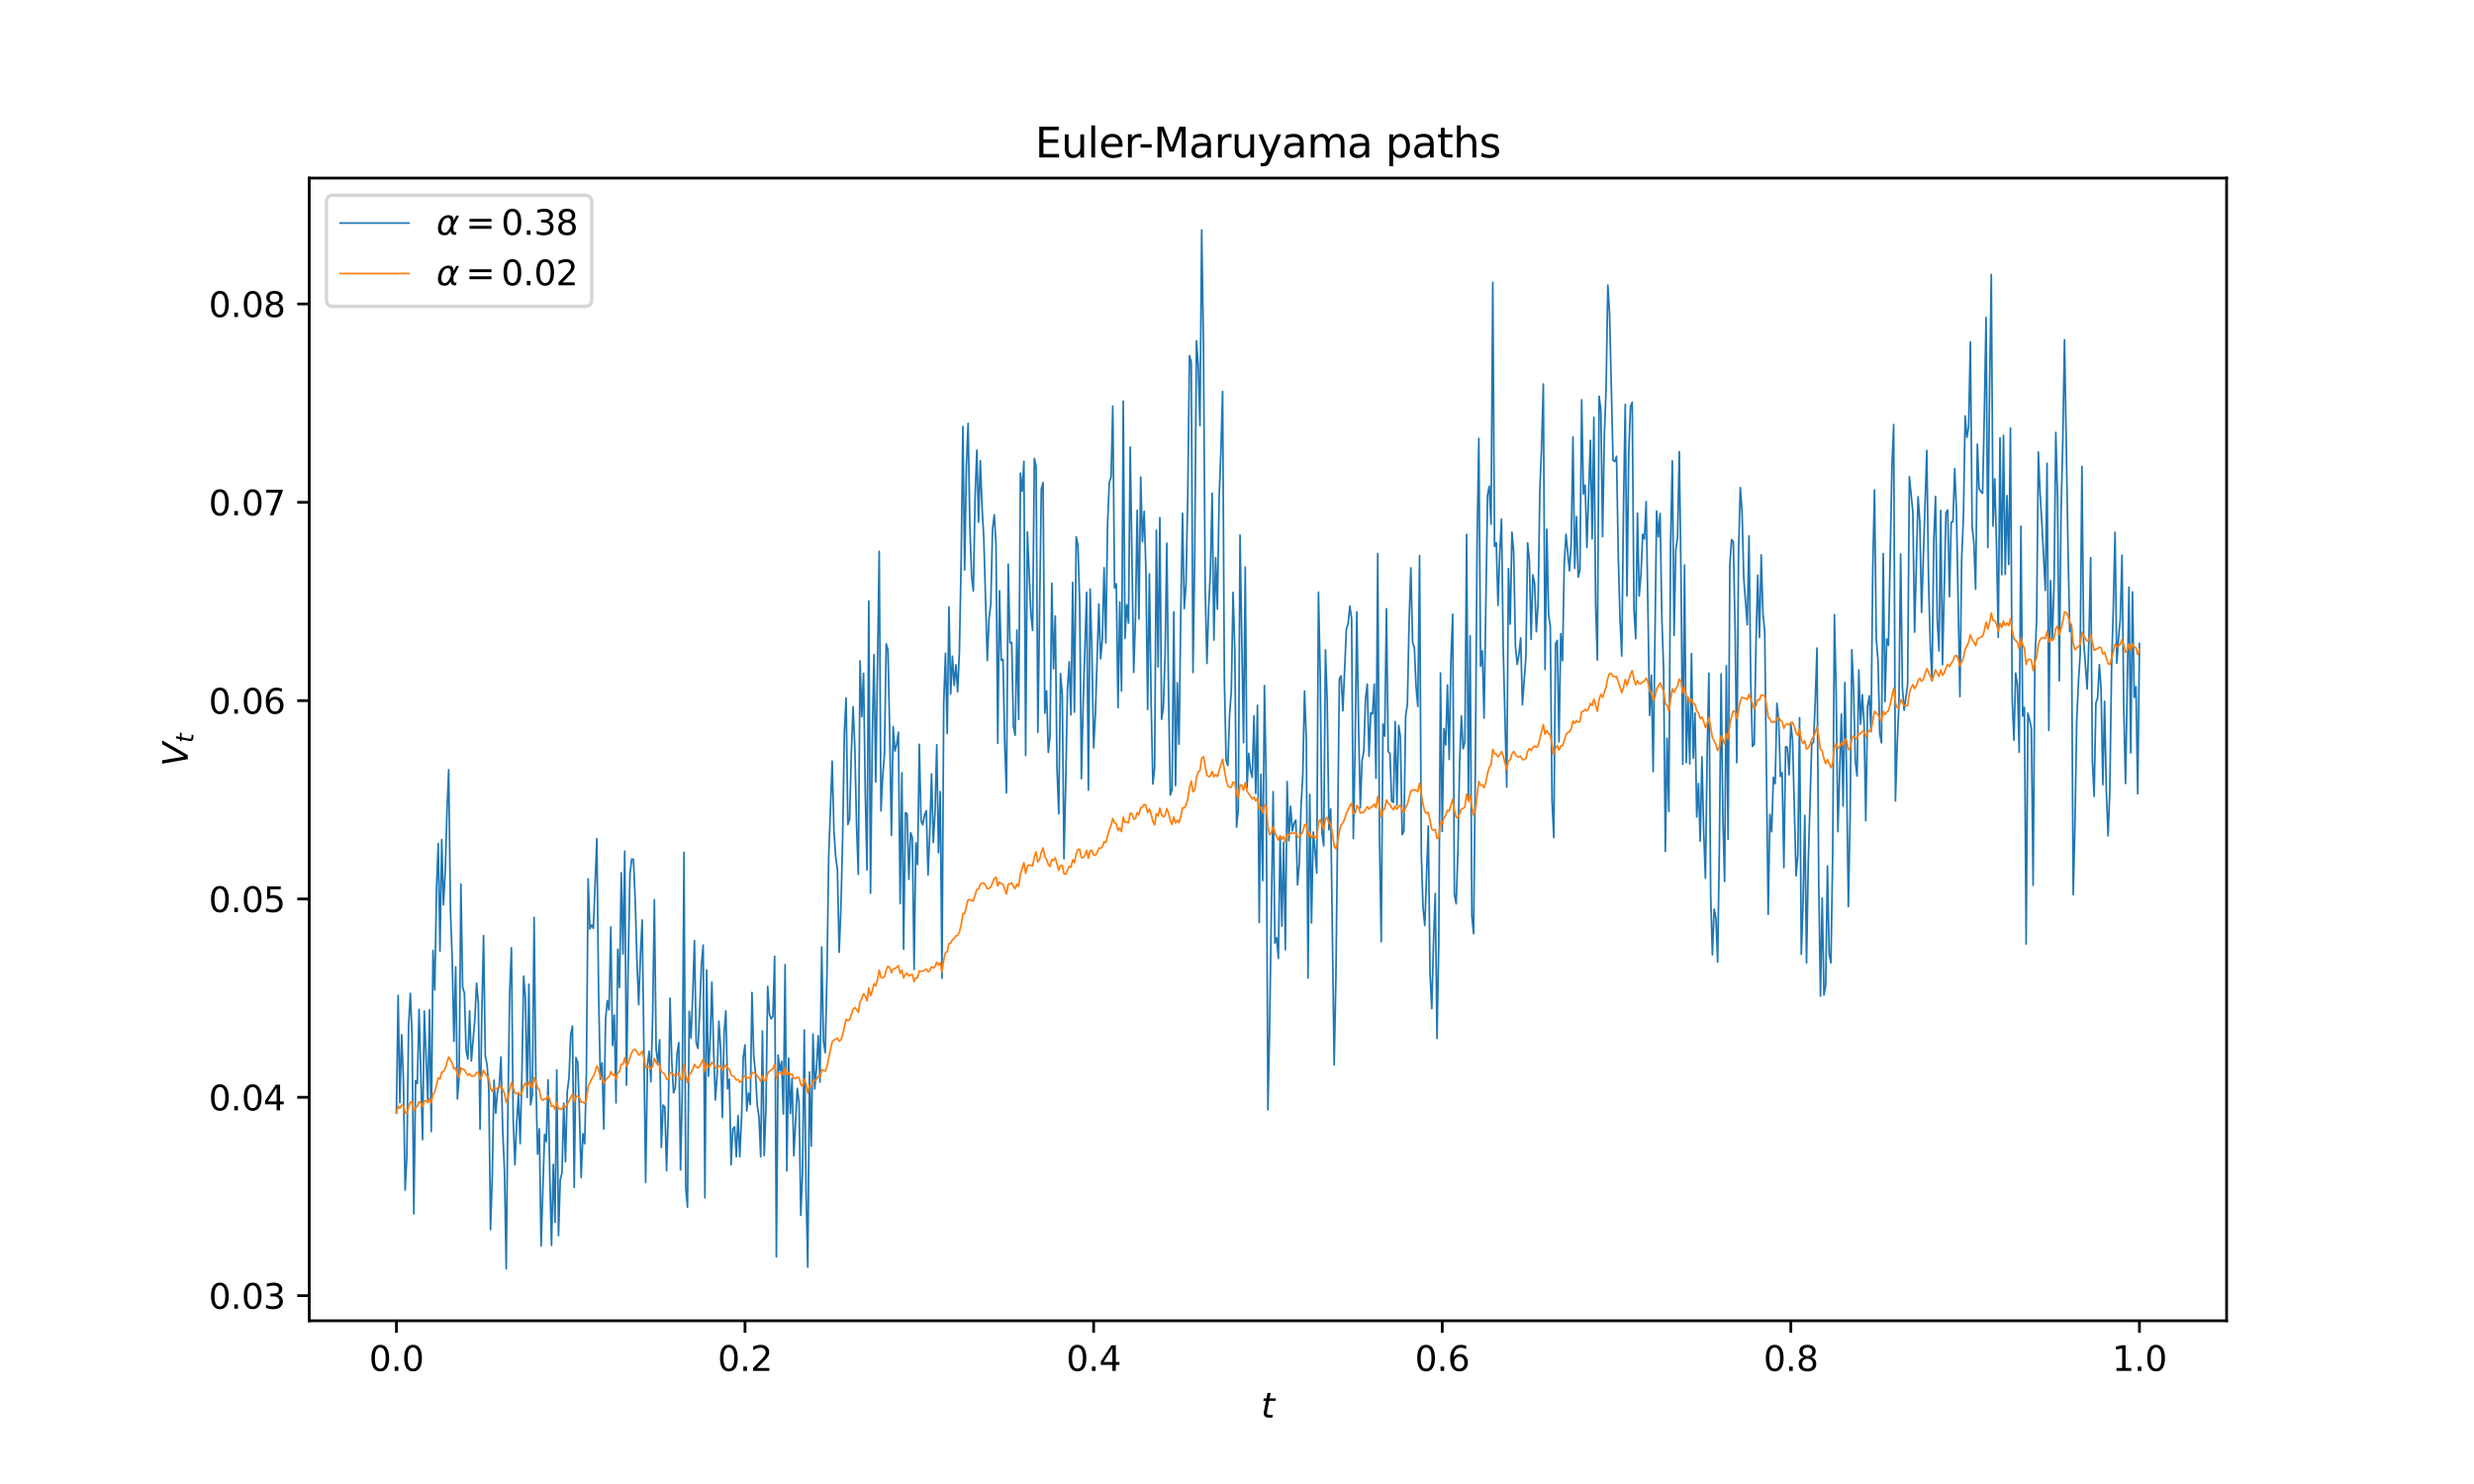 <?xml version="1.0" encoding="utf-8" standalone="no"?>
<!DOCTYPE svg PUBLIC "-//W3C//DTD SVG 1.1//EN"
  "http://www.w3.org/Graphics/SVG/1.1/DTD/svg11.dtd">
<svg xmlns:xlink="http://www.w3.org/1999/xlink" width="720pt" height="432pt" viewBox="0 0 720 432" xmlns="http://www.w3.org/2000/svg" version="1.1">
 <defs>
  <style type="text/css">*{stroke-linejoin: round; stroke-linecap: butt}</style>
 </defs>
 <g id="figure_1">
  <g id="patch_1">
   <path d="M 0 432 
L 720 432 
L 720 0 
L 0 0 
z
" style="fill: #ffffff"/>
  </g>
  <g id="axes_1">
   <g id="patch_2">
    <path d="M 90 384.48 
L 648 384.48 
L 648 51.84 
L 90 51.84 
z
" style="fill: #ffffff"/>
   </g>
   <g id="matplotlib.axis_1">
    <g id="xtick_1">
     <g id="line2d_1">
      <defs>
       <path id="mdd5f6eeb03" d="M 0 0 
L 0 3.5 
" style="stroke: #000000; stroke-width: 0.8"/>
      </defs>
      <g>
       <use xlink:href="#mdd5f6eeb03" x="115.364" y="384.48" style="stroke: #000000; stroke-width: 0.8"/>
      </g>
     </g>
     <g id="text_1">
      <!-- 0.0 -->
      <g transform="translate(107.412 399.078) scale(0.1 -0.1)">
       <defs>
        <path id="DejaVuSans-30" d="M 2034 4250 
Q 1547 4250 1301 3770 
Q 1056 3291 1056 2328 
Q 1056 1369 1301 889 
Q 1547 409 2034 409 
Q 2525 409 2770 889 
Q 3016 1369 3016 2328 
Q 3016 3291 2770 3770 
Q 2525 4250 2034 4250 
z
M 2034 4750 
Q 2819 4750 3233 4129 
Q 3647 3509 3647 2328 
Q 3647 1150 3233 529 
Q 2819 -91 2034 -91 
Q 1250 -91 836 529 
Q 422 1150 422 2328 
Q 422 3509 836 4129 
Q 1250 4750 2034 4750 
z
" transform="scale(0.016)"/>
        <path id="DejaVuSans-2e" d="M 684 794 
L 1344 794 
L 1344 0 
L 684 0 
L 684 794 
z
" transform="scale(0.016)"/>
       </defs>
       <use xlink:href="#DejaVuSans-30"/>
       <use xlink:href="#DejaVuSans-2e" x="63.623"/>
       <use xlink:href="#DejaVuSans-30" x="95.41"/>
      </g>
     </g>
    </g>
    <g id="xtick_2">
     <g id="line2d_2">
      <g>
       <use xlink:href="#mdd5f6eeb03" x="216.818" y="384.48" style="stroke: #000000; stroke-width: 0.8"/>
      </g>
     </g>
     <g id="text_2">
      <!-- 0.2 -->
      <g transform="translate(208.867 399.078) scale(0.1 -0.1)">
       <defs>
        <path id="DejaVuSans-32" d="M 1228 531 
L 3431 531 
L 3431 0 
L 469 0 
L 469 531 
Q 828 903 1448 1529 
Q 2069 2156 2228 2338 
Q 2531 2678 2651 2914 
Q 2772 3150 2772 3378 
Q 2772 3750 2511 3984 
Q 2250 4219 1831 4219 
Q 1534 4219 1204 4116 
Q 875 4013 500 3803 
L 500 4441 
Q 881 4594 1212 4672 
Q 1544 4750 1819 4750 
Q 2544 4750 2975 4387 
Q 3406 4025 3406 3419 
Q 3406 3131 3298 2873 
Q 3191 2616 2906 2266 
Q 2828 2175 2409 1742 
Q 1991 1309 1228 531 
z
" transform="scale(0.016)"/>
       </defs>
       <use xlink:href="#DejaVuSans-30"/>
       <use xlink:href="#DejaVuSans-2e" x="63.623"/>
       <use xlink:href="#DejaVuSans-32" x="95.41"/>
      </g>
     </g>
    </g>
    <g id="xtick_3">
     <g id="line2d_3">
      <g>
       <use xlink:href="#mdd5f6eeb03" x="318.273" y="384.48" style="stroke: #000000; stroke-width: 0.8"/>
      </g>
     </g>
     <g id="text_3">
      <!-- 0.4 -->
      <g transform="translate(310.321 399.078) scale(0.1 -0.1)">
       <defs>
        <path id="DejaVuSans-34" d="M 2419 4116 
L 825 1625 
L 2419 1625 
L 2419 4116 
z
M 2253 4666 
L 3047 4666 
L 3047 1625 
L 3713 1625 
L 3713 1100 
L 3047 1100 
L 3047 0 
L 2419 0 
L 2419 1100 
L 313 1100 
L 313 1709 
L 2253 4666 
z
" transform="scale(0.016)"/>
       </defs>
       <use xlink:href="#DejaVuSans-30"/>
       <use xlink:href="#DejaVuSans-2e" x="63.623"/>
       <use xlink:href="#DejaVuSans-34" x="95.41"/>
      </g>
     </g>
    </g>
    <g id="xtick_4">
     <g id="line2d_4">
      <g>
       <use xlink:href="#mdd5f6eeb03" x="419.727" y="384.48" style="stroke: #000000; stroke-width: 0.8"/>
      </g>
     </g>
     <g id="text_4">
      <!-- 0.6 -->
      <g transform="translate(411.776 399.078) scale(0.1 -0.1)">
       <defs>
        <path id="DejaVuSans-36" d="M 2113 2584 
Q 1688 2584 1439 2293 
Q 1191 2003 1191 1497 
Q 1191 994 1439 701 
Q 1688 409 2113 409 
Q 2538 409 2786 701 
Q 3034 994 3034 1497 
Q 3034 2003 2786 2293 
Q 2538 2584 2113 2584 
z
M 3366 4563 
L 3366 3988 
Q 3128 4100 2886 4159 
Q 2644 4219 2406 4219 
Q 1781 4219 1451 3797 
Q 1122 3375 1075 2522 
Q 1259 2794 1537 2939 
Q 1816 3084 2150 3084 
Q 2853 3084 3261 2657 
Q 3669 2231 3669 1497 
Q 3669 778 3244 343 
Q 2819 -91 2113 -91 
Q 1303 -91 875 529 
Q 447 1150 447 2328 
Q 447 3434 972 4092 
Q 1497 4750 2381 4750 
Q 2619 4750 2861 4703 
Q 3103 4656 3366 4563 
z
" transform="scale(0.016)"/>
       </defs>
       <use xlink:href="#DejaVuSans-30"/>
       <use xlink:href="#DejaVuSans-2e" x="63.623"/>
       <use xlink:href="#DejaVuSans-36" x="95.41"/>
      </g>
     </g>
    </g>
    <g id="xtick_5">
     <g id="line2d_5">
      <g>
       <use xlink:href="#mdd5f6eeb03" x="521.182" y="384.48" style="stroke: #000000; stroke-width: 0.8"/>
      </g>
     </g>
     <g id="text_5">
      <!-- 0.8 -->
      <g transform="translate(513.23 399.078) scale(0.1 -0.1)">
       <defs>
        <path id="DejaVuSans-38" d="M 2034 2216 
Q 1584 2216 1326 1975 
Q 1069 1734 1069 1313 
Q 1069 891 1326 650 
Q 1584 409 2034 409 
Q 2484 409 2743 651 
Q 3003 894 3003 1313 
Q 3003 1734 2745 1975 
Q 2488 2216 2034 2216 
z
M 1403 2484 
Q 997 2584 770 2862 
Q 544 3141 544 3541 
Q 544 4100 942 4425 
Q 1341 4750 2034 4750 
Q 2731 4750 3128 4425 
Q 3525 4100 3525 3541 
Q 3525 3141 3298 2862 
Q 3072 2584 2669 2484 
Q 3125 2378 3379 2068 
Q 3634 1759 3634 1313 
Q 3634 634 3220 271 
Q 2806 -91 2034 -91 
Q 1263 -91 848 271 
Q 434 634 434 1313 
Q 434 1759 690 2068 
Q 947 2378 1403 2484 
z
M 1172 3481 
Q 1172 3119 1398 2916 
Q 1625 2713 2034 2713 
Q 2441 2713 2670 2916 
Q 2900 3119 2900 3481 
Q 2900 3844 2670 4047 
Q 2441 4250 2034 4250 
Q 1625 4250 1398 4047 
Q 1172 3844 1172 3481 
z
" transform="scale(0.016)"/>
       </defs>
       <use xlink:href="#DejaVuSans-30"/>
       <use xlink:href="#DejaVuSans-2e" x="63.623"/>
       <use xlink:href="#DejaVuSans-38" x="95.41"/>
      </g>
     </g>
    </g>
    <g id="xtick_6">
     <g id="line2d_6">
      <g>
       <use xlink:href="#mdd5f6eeb03" x="622.636" y="384.48" style="stroke: #000000; stroke-width: 0.8"/>
      </g>
     </g>
     <g id="text_6">
      <!-- 1.0 -->
      <g transform="translate(614.685 399.078) scale(0.1 -0.1)">
       <defs>
        <path id="DejaVuSans-31" d="M 794 531 
L 1825 531 
L 1825 4091 
L 703 3866 
L 703 4441 
L 1819 4666 
L 2450 4666 
L 2450 531 
L 3481 531 
L 3481 0 
L 794 0 
L 794 531 
z
" transform="scale(0.016)"/>
       </defs>
       <use xlink:href="#DejaVuSans-31"/>
       <use xlink:href="#DejaVuSans-2e" x="63.623"/>
       <use xlink:href="#DejaVuSans-30" x="95.41"/>
      </g>
     </g>
    </g>
    <g id="text_7">
     <!-- $t$ -->
     <g transform="translate(367 412.757) scale(0.1 -0.1)">
      <defs>
       <path id="DejaVuSans-Oblique-74" d="M 2706 3500 
L 2619 3053 
L 1472 3053 
L 1100 1153 
Q 1081 1047 1072 975 
Q 1063 903 1063 863 
Q 1063 663 1183 572 
Q 1303 481 1569 481 
L 2150 481 
L 2053 0 
L 1503 0 
Q 991 0 739 200 
Q 488 400 488 806 
Q 488 878 497 964 
Q 506 1050 525 1153 
L 897 3053 
L 409 3053 
L 500 3500 
L 978 3500 
L 1172 4494 
L 1747 4494 
L 1556 3500 
L 2706 3500 
z
" transform="scale(0.016)"/>
      </defs>
      <use xlink:href="#DejaVuSans-Oblique-74" transform="translate(0 0.781)"/>
     </g>
    </g>
   </g>
   <g id="matplotlib.axis_2">
    <g id="ytick_1">
     <g id="line2d_7">
      <defs>
       <path id="m3281abc23c" d="M 0 0 
L -3.5 0 
" style="stroke: #000000; stroke-width: 0.8"/>
      </defs>
      <g>
       <use xlink:href="#m3281abc23c" x="90" y="377.175" style="stroke: #000000; stroke-width: 0.8"/>
      </g>
     </g>
     <g id="text_8">
      <!-- 0.03 -->
      <g transform="translate(60.734 380.974) scale(0.1 -0.1)">
       <defs>
        <path id="DejaVuSans-33" d="M 2597 2516 
Q 3050 2419 3304 2112 
Q 3559 1806 3559 1356 
Q 3559 666 3084 287 
Q 2609 -91 1734 -91 
Q 1441 -91 1130 -33 
Q 819 25 488 141 
L 488 750 
Q 750 597 1062 519 
Q 1375 441 1716 441 
Q 2309 441 2620 675 
Q 2931 909 2931 1356 
Q 2931 1769 2642 2001 
Q 2353 2234 1838 2234 
L 1294 2234 
L 1294 2753 
L 1863 2753 
Q 2328 2753 2575 2939 
Q 2822 3125 2822 3475 
Q 2822 3834 2567 4026 
Q 2313 4219 1838 4219 
Q 1578 4219 1281 4162 
Q 984 4106 628 3988 
L 628 4550 
Q 988 4650 1302 4700 
Q 1616 4750 1894 4750 
Q 2613 4750 3031 4423 
Q 3450 4097 3450 3541 
Q 3450 3153 3228 2886 
Q 3006 2619 2597 2516 
z
" transform="scale(0.016)"/>
       </defs>
       <use xlink:href="#DejaVuSans-30"/>
       <use xlink:href="#DejaVuSans-2e" x="63.623"/>
       <use xlink:href="#DejaVuSans-30" x="95.41"/>
       <use xlink:href="#DejaVuSans-33" x="159.033"/>
      </g>
     </g>
    </g>
    <g id="ytick_2">
     <g id="line2d_8">
      <g>
       <use xlink:href="#m3281abc23c" x="90" y="319.437" style="stroke: #000000; stroke-width: 0.8"/>
      </g>
     </g>
     <g id="text_9">
      <!-- 0.04 -->
      <g transform="translate(60.734 323.236) scale(0.1 -0.1)">
       <use xlink:href="#DejaVuSans-30"/>
       <use xlink:href="#DejaVuSans-2e" x="63.623"/>
       <use xlink:href="#DejaVuSans-30" x="95.41"/>
       <use xlink:href="#DejaVuSans-34" x="159.033"/>
      </g>
     </g>
    </g>
    <g id="ytick_3">
     <g id="line2d_9">
      <g>
       <use xlink:href="#m3281abc23c" x="90" y="261.698" style="stroke: #000000; stroke-width: 0.8"/>
      </g>
     </g>
     <g id="text_10">
      <!-- 0.05 -->
      <g transform="translate(60.734 265.497) scale(0.1 -0.1)">
       <defs>
        <path id="DejaVuSans-35" d="M 691 4666 
L 3169 4666 
L 3169 4134 
L 1269 4134 
L 1269 2991 
Q 1406 3038 1543 3061 
Q 1681 3084 1819 3084 
Q 2600 3084 3056 2656 
Q 3513 2228 3513 1497 
Q 3513 744 3044 326 
Q 2575 -91 1722 -91 
Q 1428 -91 1123 -41 
Q 819 9 494 109 
L 494 744 
Q 775 591 1075 516 
Q 1375 441 1709 441 
Q 2250 441 2565 725 
Q 2881 1009 2881 1497 
Q 2881 1984 2565 2268 
Q 2250 2553 1709 2553 
Q 1456 2553 1204 2497 
Q 953 2441 691 2322 
L 691 4666 
z
" transform="scale(0.016)"/>
       </defs>
       <use xlink:href="#DejaVuSans-30"/>
       <use xlink:href="#DejaVuSans-2e" x="63.623"/>
       <use xlink:href="#DejaVuSans-30" x="95.41"/>
       <use xlink:href="#DejaVuSans-35" x="159.033"/>
      </g>
     </g>
    </g>
    <g id="ytick_4">
     <g id="line2d_10">
      <g>
       <use xlink:href="#m3281abc23c" x="90" y="203.96" style="stroke: #000000; stroke-width: 0.8"/>
      </g>
     </g>
     <g id="text_11">
      <!-- 0.06 -->
      <g transform="translate(60.734 207.759) scale(0.1 -0.1)">
       <use xlink:href="#DejaVuSans-30"/>
       <use xlink:href="#DejaVuSans-2e" x="63.623"/>
       <use xlink:href="#DejaVuSans-30" x="95.41"/>
       <use xlink:href="#DejaVuSans-36" x="159.033"/>
      </g>
     </g>
    </g>
    <g id="ytick_5">
     <g id="line2d_11">
      <g>
       <use xlink:href="#m3281abc23c" x="90" y="146.221" style="stroke: #000000; stroke-width: 0.8"/>
      </g>
     </g>
     <g id="text_12">
      <!-- 0.07 -->
      <g transform="translate(60.734 150.02) scale(0.1 -0.1)">
       <defs>
        <path id="DejaVuSans-37" d="M 525 4666 
L 3525 4666 
L 3525 4397 
L 1831 0 
L 1172 0 
L 2766 4134 
L 525 4134 
L 525 4666 
z
" transform="scale(0.016)"/>
       </defs>
       <use xlink:href="#DejaVuSans-30"/>
       <use xlink:href="#DejaVuSans-2e" x="63.623"/>
       <use xlink:href="#DejaVuSans-30" x="95.41"/>
       <use xlink:href="#DejaVuSans-37" x="159.033"/>
      </g>
     </g>
    </g>
    <g id="ytick_6">
     <g id="line2d_12">
      <g>
       <use xlink:href="#m3281abc23c" x="90" y="88.483" style="stroke: #000000; stroke-width: 0.8"/>
      </g>
     </g>
     <g id="text_13">
      <!-- 0.08 -->
      <g transform="translate(60.734 92.282) scale(0.1 -0.1)">
       <use xlink:href="#DejaVuSans-30"/>
       <use xlink:href="#DejaVuSans-2e" x="63.623"/>
       <use xlink:href="#DejaVuSans-30" x="95.41"/>
       <use xlink:href="#DejaVuSans-38" x="159.033"/>
      </g>
     </g>
    </g>
    <g id="text_14">
     <!-- $V_t$ -->
     <g transform="translate(54.655 223.11) rotate(-90) scale(0.1 -0.1)">
      <defs>
       <path id="DejaVuSans-Oblique-56" d="M 1319 0 
L 500 4666 
L 1119 4666 
L 1797 653 
L 4063 4666 
L 4750 4666 
L 2053 0 
L 1319 0 
z
" transform="scale(0.016)"/>
      </defs>
      <use xlink:href="#DejaVuSans-Oblique-56" transform="translate(0 0.094)"/>
      <use xlink:href="#DejaVuSans-Oblique-74" transform="translate(68.408 -16.312) scale(0.7)"/>
     </g>
    </g>
   </g>
   <g id="line2d_13">
    <path d="M 115.364 324.056 
L 115.871 289.775 
L 116.378 320.97 
L 116.885 301.214 
L 117.393 313.962 
L 117.9 346.461 
L 118.407 336.485 
L 118.915 298.634 
L 119.422 289.167 
L 119.929 301.879 
L 120.436 353.322 
L 120.944 314.559 
L 121.451 315.4 
L 121.958 293.814 
L 122.973 331.752 
L 123.48 294.322 
L 124.495 320.283 
L 125.002 293.919 
L 125.509 329.402 
L 126.016 276.686 
L 126.524 288.228 
L 127.031 258.806 
L 127.538 245.583 
L 128.045 276.883 
L 128.553 244.377 
L 129.06 263.4 
L 129.567 253.951 
L 130.075 236.327 
L 130.582 224.072 
L 131.089 264.914 
L 131.596 279.007 
L 132.104 303.118 
L 132.611 281.467 
L 133.118 319.897 
L 133.625 313.34 
L 134.133 257.361 
L 134.64 287.321 
L 135.147 289.101 
L 135.655 305.774 
L 136.162 308.258 
L 136.669 294.297 
L 137.176 308.873 
L 138.191 296.715 
L 138.698 286.232 
L 139.205 292.033 
L 139.713 328.699 
L 140.22 295.429 
L 140.727 272.345 
L 141.235 307.433 
L 141.742 309.881 
L 142.249 316.742 
L 142.756 357.931 
L 143.264 342.469 
L 143.771 314.458 
L 144.278 324.024 
L 144.785 317.666 
L 145.293 316.094 
L 145.8 307.692 
L 146.307 329.287 
L 146.815 340.713 
L 147.322 369.36 
L 147.829 321.598 
L 148.336 288.822 
L 148.844 275.894 
L 149.351 325.771 
L 149.858 339.08 
L 150.365 326.947 
L 150.873 318.619 
L 151.38 332.92 
L 151.887 312.842 
L 152.395 284.171 
L 152.902 290.364 
L 153.409 319.449 
L 153.916 286.529 
L 154.424 321.592 
L 154.931 318.741 
L 155.438 267.04 
L 155.945 313.856 
L 156.453 335.976 
L 156.96 328.585 
L 157.467 362.708 
L 158.482 330.225 
L 158.989 332.345 
L 159.496 314.328 
L 160.004 342.594 
L 160.511 362.525 
L 161.018 338.969 
L 161.525 355.82 
L 162.033 311.465 
L 162.54 359.696 
L 163.047 343.438 
L 163.555 341.411 
L 164.062 321.164 
L 164.569 338.19 
L 165.076 317.824 
L 165.584 313.955 
L 166.091 301.267 
L 166.598 298.679 
L 167.105 345.668 
L 167.613 307.879 
L 168.12 309.137 
L 168.627 323.621 
L 169.135 342.788 
L 169.642 330.05 
L 170.149 332.929 
L 170.656 312.287 
L 171.164 255.844 
L 171.671 270.425 
L 172.178 269.268 
L 172.685 270.22 
L 173.7 244.159 
L 174.207 288.927 
L 174.715 314.179 
L 175.222 309.383 
L 175.729 328.679 
L 176.236 296.742 
L 176.744 291.306 
L 177.251 293.993 
L 177.758 269.87 
L 178.265 304.326 
L 178.773 295.518 
L 179.28 321.077 
L 179.787 276.359 
L 180.295 287.472 
L 180.802 254.071 
L 181.309 277.682 
L 181.816 247.764 
L 182.324 315.881 
L 182.831 279.673 
L 183.338 254.373 
L 183.845 250.049 
L 184.353 250.223 
L 184.86 262.021 
L 185.367 279.624 
L 185.875 292.482 
L 186.382 278.02 
L 186.889 267.815 
L 187.904 344.222 
L 188.411 310.343 
L 188.918 306.021 
L 189.425 314.914 
L 189.933 296.174 
L 190.44 261.95 
L 190.947 305.47 
L 191.455 309.444 
L 191.962 302.68 
L 192.469 334.059 
L 192.976 321.717 
L 193.484 322.283 
L 193.991 340.753 
L 194.498 323.391 
L 195.005 290.581 
L 195.513 309.282 
L 196.02 318.147 
L 196.527 316.662 
L 197.035 306.807 
L 197.542 303.505 
L 198.049 340.57 
L 198.556 317.875 
L 199.064 248.094 
L 199.571 345.774 
L 200.078 351.399 
L 200.585 294.417 
L 201.093 302.143 
L 201.6 289.859 
L 202.107 273.778 
L 202.615 303.593 
L 203.122 305.204 
L 203.629 294.354 
L 204.136 280.787 
L 204.644 275.119 
L 205.151 348.682 
L 205.658 282.392 
L 206.165 313.291 
L 206.673 302.862 
L 207.18 285.923 
L 207.687 306.017 
L 208.195 320.198 
L 208.702 312.774 
L 209.209 297.286 
L 209.716 305.107 
L 210.224 325.31 
L 210.731 300.771 
L 211.238 294.275 
L 211.745 316.948 
L 212.253 314.177 
L 212.76 339.051 
L 213.267 328.625 
L 213.775 328.054 
L 214.282 336.732 
L 214.789 324.756 
L 215.296 336.732 
L 215.804 325.364 
L 216.311 307.696 
L 216.818 304.186 
L 217.325 323.384 
L 217.833 318.207 
L 218.34 321.549 
L 218.847 288.932 
L 219.355 307.298 
L 219.862 312.241 
L 220.369 321.663 
L 220.876 325.037 
L 221.384 336.72 
L 221.891 300.142 
L 222.398 336.355 
L 222.905 322.923 
L 223.413 287.143 
L 223.92 295.193 
L 224.427 296.582 
L 224.935 295.892 
L 225.442 278.375 
L 225.949 365.869 
L 226.456 307.127 
L 226.964 311.674 
L 227.471 308.989 
L 227.978 324.302 
L 228.485 280.833 
L 228.993 340.82 
L 229.5 308.009 
L 230.007 324.154 
L 230.515 313.936 
L 231.022 336.433 
L 232.036 316.857 
L 232.544 320.925 
L 233.051 353.766 
L 233.558 341.286 
L 234.065 299.84 
L 234.573 346.315 
L 235.08 368.86 
L 235.587 312.086 
L 236.095 333.649 
L 236.602 300.978 
L 237.109 316.958 
L 237.616 310.999 
L 238.124 301.495 
L 238.631 315.014 
L 239.138 275.689 
L 239.645 303.066 
L 240.153 306.447 
L 240.66 283.917 
L 241.167 249.44 
L 242.182 221.562 
L 242.689 241.755 
L 243.196 249.281 
L 243.704 253.147 
L 244.211 277.222 
L 244.718 264.546 
L 245.225 244.197 
L 245.733 213.078 
L 246.24 203.145 
L 246.747 240.026 
L 247.255 238.426 
L 247.762 219.005 
L 248.269 205.742 
L 248.776 217.48 
L 249.284 240.267 
L 249.791 254.526 
L 250.298 192.414 
L 250.805 208.617 
L 251.313 196.009 
L 251.82 230.814 
L 252.327 253.257 
L 252.835 174.968 
L 253.342 260.015 
L 253.849 215.774 
L 254.356 190.557 
L 254.864 227.603 
L 255.878 160.498 
L 256.385 236.063 
L 256.893 225.957 
L 257.4 219.618 
L 257.907 187.406 
L 258.415 189.164 
L 258.922 213.071 
L 259.429 243.232 
L 259.936 211.57 
L 260.444 218.608 
L 260.951 216.838 
L 261.458 213.161 
L 261.965 263.071 
L 262.473 224.994 
L 262.98 276.329 
L 263.487 236.592 
L 263.995 236.883 
L 264.502 255.978 
L 265.009 242.402 
L 265.516 243.856 
L 266.024 282.207 
L 266.531 245.387 
L 267.038 251.647 
L 267.545 216.668 
L 268.053 238.968 
L 268.56 240.108 
L 269.067 237.218 
L 269.575 236.006 
L 270.082 254.721 
L 270.589 242.33 
L 271.096 225.313 
L 271.604 245.259 
L 272.111 236.493 
L 272.618 216.82 
L 273.125 248.227 
L 273.633 230.44 
L 274.14 284.743 
L 274.647 204.725 
L 275.155 190.181 
L 275.662 213.541 
L 276.169 176.701 
L 276.676 202.028 
L 277.184 191.038 
L 277.691 199.525 
L 278.198 193.525 
L 278.705 201.348 
L 279.213 189.617 
L 279.72 163.531 
L 280.227 124.153 
L 280.735 165.905 
L 281.242 135.852 
L 281.749 123.245 
L 282.256 152.956 
L 282.764 167.738 
L 283.271 172.046 
L 283.778 144.747 
L 284.285 131.06 
L 284.793 152.005 
L 285.3 134.119 
L 285.807 147.763 
L 286.315 156.781 
L 287.329 192.271 
L 287.836 180.157 
L 288.344 175.955 
L 288.851 154.125 
L 289.358 149.865 
L 289.865 158.449 
L 290.373 216.353 
L 290.88 172.003 
L 291.387 192.234 
L 291.895 191.949 
L 292.402 216.496 
L 292.909 230.77 
L 293.416 164.224 
L 293.924 187.149 
L 294.431 187.032 
L 294.938 211.48 
L 295.445 214.016 
L 295.953 183.455 
L 296.46 209.443 
L 296.967 137.738 
L 297.475 142.975 
L 297.982 134.303 
L 298.489 219.93 
L 298.996 154.87 
L 300.011 178.774 
L 300.518 183.512 
L 301.025 133.488 
L 301.533 135.74 
L 302.04 213.194 
L 303.055 142.282 
L 303.562 140.464 
L 304.069 207.589 
L 304.576 201.112 
L 305.084 219.003 
L 305.591 214.181 
L 306.098 169.736 
L 306.605 194.696 
L 307.113 179.349 
L 307.62 223.707 
L 308.127 236.898 
L 308.635 196.101 
L 309.142 202.193 
L 309.649 249.975 
L 310.156 227.934 
L 310.664 200.735 
L 311.171 192.638 
L 311.678 208.103 
L 312.185 169.557 
L 312.693 207.287 
L 313.2 156.255 
L 313.707 158.563 
L 314.215 175.277 
L 314.722 226.664 
L 315.229 204.767 
L 316.244 172.389 
L 316.751 230.027 
L 317.258 171.473 
L 317.765 189.509 
L 318.273 217.689 
L 318.78 208.067 
L 319.795 175.851 
L 320.302 191.784 
L 320.809 186.171 
L 321.316 165.297 
L 321.824 187.154 
L 322.331 152.266 
L 322.838 140.428 
L 323.345 138.932 
L 323.853 118.236 
L 324.36 171.155 
L 324.867 169.942 
L 325.375 205.992 
L 325.882 175.297 
L 326.389 201.154 
L 326.896 116.789 
L 327.404 185.818 
L 327.911 176.046 
L 328.418 181.397 
L 328.925 130.137 
L 329.94 195.723 
L 330.447 179.799 
L 330.955 148.57 
L 331.462 180.18 
L 331.969 138.86 
L 332.476 157.673 
L 332.984 148.828 
L 333.491 165.861 
L 333.998 206.532 
L 334.505 167.057 
L 335.013 204.672 
L 335.52 228.221 
L 336.027 223.438 
L 336.535 154.358 
L 337.042 194.12 
L 337.549 150.676 
L 338.056 209.378 
L 338.564 206.043 
L 339.071 190.975 
L 339.578 158.15 
L 340.085 202.547 
L 340.593 231.441 
L 341.1 229.837 
L 341.607 178.126 
L 342.115 228.659 
L 342.622 198.747 
L 343.129 216.635 
L 343.636 178.775 
L 344.144 149.449 
L 344.651 177.174 
L 345.158 170.216 
L 345.665 144.459 
L 346.173 103.56 
L 346.68 105.376 
L 347.187 195.758 
L 347.695 161.69 
L 348.202 99.243 
L 348.709 106.31 
L 349.216 123.909 
L 349.724 66.96 
L 350.231 99.75 
L 350.738 171.424 
L 351.245 193.116 
L 351.753 176.858 
L 352.26 166.233 
L 352.767 143.592 
L 353.275 186.333 
L 353.782 162.348 
L 354.289 177.336 
L 354.796 144.751 
L 355.304 131.696 
L 355.811 113.961 
L 356.318 197.508 
L 356.825 221.363 
L 357.333 222.847 
L 357.84 208.093 
L 358.347 200.988 
L 358.855 172.434 
L 359.362 189.291 
L 359.869 240.789 
L 360.376 235.588 
L 360.884 155.777 
L 361.898 216.21 
L 362.405 165.085 
L 362.913 229.269 
L 363.42 219.327 
L 363.927 224.27 
L 364.435 226.307 
L 364.942 208.36 
L 365.449 230.968 
L 365.956 205.312 
L 366.464 268.539 
L 366.971 225.399 
L 367.478 256.345 
L 367.985 199.576 
L 368.493 227.594 
L 369 323.067 
L 369.507 298.051 
L 370.522 230.45 
L 371.029 274.525 
L 371.536 272.934 
L 372.044 278.962 
L 372.551 243.569 
L 373.058 269.596 
L 373.565 245.212 
L 374.073 276.452 
L 374.58 227.532 
L 375.087 244.753 
L 375.595 234.721 
L 376.102 241.889 
L 376.609 239.618 
L 377.116 238.728 
L 377.624 257.57 
L 378.131 251.422 
L 378.638 234.48 
L 379.145 225.686 
L 379.653 201.187 
L 380.16 215.076 
L 380.667 284.689 
L 381.175 231.258 
L 381.682 268.676 
L 382.189 242.219 
L 382.696 247.57 
L 383.204 254.153 
L 383.711 172.388 
L 384.218 196.319 
L 384.725 242.465 
L 385.233 246.205 
L 385.74 189.193 
L 386.247 204.03 
L 386.755 241.547 
L 387.262 235.51 
L 388.276 310.012 
L 388.784 284.513 
L 389.798 197.642 
L 390.305 196.748 
L 390.813 206.93 
L 391.827 183.152 
L 392.335 181.571 
L 392.842 176.45 
L 393.349 180.07 
L 393.856 244.107 
L 394.364 218.544 
L 394.871 178.163 
L 395.378 211.107 
L 395.885 235.177 
L 396.393 221.497 
L 396.9 218.685 
L 397.407 203.246 
L 397.915 199.132 
L 398.422 220.17 
L 398.929 207.5 
L 399.436 207.853 
L 399.944 199.148 
L 400.451 226.51 
L 400.958 161.143 
L 401.465 243.714 
L 401.973 274.117 
L 402.48 210.817 
L 402.987 214.283 
L 403.495 177.21 
L 404.002 218.744 
L 404.509 219.384 
L 405.016 233.271 
L 405.524 233.566 
L 406.031 210.058 
L 406.538 234.327 
L 407.045 211.177 
L 407.553 214.447 
L 408.06 242.965 
L 408.567 241.964 
L 409.075 208.368 
L 409.582 205.069 
L 410.089 180.853 
L 410.596 165.326 
L 411.104 187.059 
L 411.611 188.517 
L 412.118 199.923 
L 412.625 205.654 
L 413.133 161.729 
L 413.64 248.598 
L 414.147 264.403 
L 414.655 269.427 
L 415.669 240.472 
L 416.176 283.291 
L 416.684 293.608 
L 417.191 274.313 
L 417.698 260.115 
L 418.205 302.287 
L 418.713 275.015 
L 419.22 195.903 
L 419.727 242.022 
L 420.235 212.107 
L 420.742 216.888 
L 421.249 199.414 
L 421.756 221.065 
L 422.264 191.82 
L 422.771 178.798 
L 423.278 260.33 
L 423.785 263.104 
L 424.293 247.847 
L 424.8 221.598 
L 425.307 208.369 
L 425.815 217.954 
L 426.322 216.027 
L 426.829 155.567 
L 427.336 232.31 
L 427.844 185.1 
L 428.351 266.616 
L 428.858 271.801 
L 429.365 223.446 
L 429.873 157.668 
L 430.38 127.656 
L 430.887 193.951 
L 431.395 189.496 
L 431.902 209.037 
L 432.916 144.146 
L 433.424 141.572 
L 433.931 152.604 
L 434.438 82.155 
L 434.945 159.035 
L 435.453 158.003 
L 435.96 176.24 
L 436.467 160.692 
L 436.975 151.127 
L 437.482 189.146 
L 438.496 229.134 
L 439.004 165.53 
L 439.511 181.677 
L 440.018 154.925 
L 440.525 160.763 
L 441.033 188.084 
L 441.54 193.402 
L 442.047 190.56 
L 442.555 185.701 
L 443.062 205.181 
L 444.076 191.13 
L 444.584 158.053 
L 445.091 163.083 
L 445.598 186.128 
L 446.105 167.363 
L 446.613 169.878 
L 447.12 183.898 
L 447.627 175.544 
L 448.135 142.828 
L 448.642 130.026 
L 449.149 111.795 
L 449.656 194.876 
L 450.164 154.058 
L 450.671 178.739 
L 451.178 182.339 
L 451.685 232.99 
L 452.193 243.833 
L 452.7 187.386 
L 453.207 186.444 
L 453.715 215.933 
L 454.222 184.466 
L 454.729 192.313 
L 455.236 164.128 
L 455.744 155.537 
L 456.758 166.172 
L 457.265 157.952 
L 457.773 127.205 
L 458.28 165.455 
L 458.787 150.398 
L 459.295 168.006 
L 459.802 165.899 
L 460.309 116.379 
L 460.816 143.784 
L 461.324 141.266 
L 461.831 159.4 
L 462.845 128.198 
L 463.353 156.867 
L 463.86 121.506 
L 464.367 175.79 
L 464.875 192.138 
L 465.382 115.36 
L 465.889 119.296 
L 466.396 156.199 
L 466.904 126.658 
L 467.411 113.189 
L 467.918 82.999 
L 468.425 91.198 
L 469.44 134.042 
L 469.947 134.322 
L 470.455 132.846 
L 470.962 161.752 
L 471.469 180.222 
L 471.976 190.982 
L 472.484 147.556 
L 472.991 117.727 
L 473.498 173.458 
L 474.005 131.868 
L 474.513 118.339 
L 475.02 117.102 
L 475.527 177.423 
L 476.035 185.936 
L 476.542 149.374 
L 477.049 173.468 
L 477.556 167.43 
L 478.064 155.51 
L 478.571 156.901 
L 479.078 146.003 
L 480.093 208.24 
L 480.6 196.538 
L 481.107 224.606 
L 482.122 148.772 
L 482.629 156.304 
L 483.136 149.479 
L 483.644 180.148 
L 484.151 194.667 
L 484.658 247.839 
L 485.165 214.896 
L 485.673 236.212 
L 486.18 158.379 
L 486.687 134.171 
L 487.195 184.987 
L 487.702 159.957 
L 488.209 156.573 
L 488.716 131.468 
L 489.224 167.882 
L 489.731 222.506 
L 490.238 164.497 
L 490.745 221.968 
L 491.253 203.228 
L 491.76 222.38 
L 492.267 190.284 
L 492.775 220.677 
L 493.282 207.58 
L 493.789 237.814 
L 494.296 228.106 
L 494.804 244.862 
L 495.311 220.338 
L 495.818 242.121 
L 496.325 255.642 
L 496.833 219.191 
L 497.34 195.99 
L 497.847 260.634 
L 498.355 277.923 
L 498.862 264.653 
L 499.369 267.149 
L 499.876 280.072 
L 500.384 246.538 
L 500.891 196.185 
L 501.398 237.899 
L 501.905 256.586 
L 502.413 193.8 
L 502.92 244.305 
L 503.427 164.429 
L 503.935 157.086 
L 504.442 157.659 
L 504.949 182.418 
L 505.456 222.007 
L 505.964 161.037 
L 506.471 141.94 
L 506.978 148.749 
L 507.485 168.361 
L 508.5 181.867 
L 509.007 156.017 
L 509.515 198.645 
L 510.022 217.263 
L 510.529 216.658 
L 511.036 187.175 
L 511.544 167.426 
L 512.051 185.545 
L 512.558 161.539 
L 513.065 178.605 
L 513.573 183.788 
L 514.587 266.15 
L 515.095 237.057 
L 515.602 242.144 
L 516.109 226.294 
L 516.616 228.124 
L 517.124 204.755 
L 517.631 209.347 
L 518.138 226.002 
L 518.645 224.945 
L 519.153 252.562 
L 519.66 217.334 
L 520.167 217.569 
L 520.675 225.509 
L 521.182 210.76 
L 521.689 215.528 
L 522.704 254.967 
L 523.211 248.794 
L 523.718 208.954 
L 524.225 277.785 
L 524.733 262.97 
L 525.24 237.385 
L 525.747 280.293 
L 526.255 251.024 
L 527.269 216.371 
L 527.776 216.122 
L 528.284 204.089 
L 528.791 188.667 
L 529.298 256.708 
L 529.805 289.943 
L 530.313 261.427 
L 530.82 289.654 
L 531.327 286.78 
L 531.835 252.092 
L 532.342 277.773 
L 532.849 280.284 
L 533.356 249.016 
L 533.864 178.92 
L 534.371 201.844 
L 534.878 242.096 
L 535.893 207.876 
L 536.4 234.655 
L 536.907 198.668 
L 537.415 226.276 
L 537.922 263.917 
L 538.429 238.264 
L 538.936 189.126 
L 539.444 200.715 
L 539.951 221.649 
L 540.458 225.896 
L 540.965 195.063 
L 541.473 210.814 
L 541.98 202.255 
L 542.487 210.514 
L 542.995 238.928 
L 543.502 205.718 
L 544.009 202.565 
L 544.516 213.015 
L 545.024 165.589 
L 545.531 142.626 
L 546.038 185.922 
L 546.545 192.229 
L 547.053 213.618 
L 547.56 216.253 
L 548.067 161.159 
L 548.575 204.23 
L 549.082 186.012 
L 549.589 187.855 
L 550.604 135.88 
L 551.111 123.577 
L 551.618 233.162 
L 552.125 216.573 
L 552.633 205.182 
L 553.14 161.289 
L 553.647 200.05 
L 554.155 206.779 
L 555.169 199.279 
L 555.676 138.765 
L 556.691 149.021 
L 557.198 184.019 
L 558.213 144.612 
L 558.72 151.856 
L 559.227 178.279 
L 560.749 131.139 
L 561.256 168.763 
L 561.764 187.799 
L 562.271 198.188 
L 562.778 157.382 
L 563.285 144.5 
L 563.793 180.256 
L 564.3 189.503 
L 564.807 148.604 
L 565.315 193.502 
L 566.329 149.21 
L 566.836 148.491 
L 567.344 173.685 
L 567.851 152.085 
L 568.358 151.853 
L 568.865 136.431 
L 569.373 148.438 
L 570.387 202.772 
L 570.895 162.807 
L 571.402 150.551 
L 571.909 121.078 
L 572.416 127.317 
L 572.924 124.295 
L 573.431 99.505 
L 573.938 153.341 
L 574.445 157.905 
L 574.953 171.503 
L 575.46 129.31 
L 575.967 142.296 
L 576.475 143.103 
L 576.982 143.581 
L 577.489 120.77 
L 577.996 92.417 
L 578.504 159.393 
L 579.011 113.752 
L 579.518 79.898 
L 580.025 153.173 
L 580.533 139.418 
L 581.04 158.859 
L 581.547 185.541 
L 582.055 127.47 
L 582.562 167.267 
L 583.069 126.745 
L 583.576 167.192 
L 584.084 144.256 
L 584.591 164.325 
L 585.098 124.626 
L 585.605 203.783 
L 586.113 215.448 
L 586.62 195.938 
L 587.127 199.283 
L 587.635 218.996 
L 588.142 153.198 
L 588.649 208.468 
L 589.156 205.957 
L 589.664 274.811 
L 590.171 207.609 
L 590.678 209.624 
L 591.185 212.111 
L 591.693 257.695 
L 592.2 192.1 
L 592.707 180.75 
L 593.215 131.598 
L 593.722 143.754 
L 594.229 152.02 
L 595.244 171.876 
L 595.751 134.87 
L 596.258 212.604 
L 596.765 169.026 
L 597.273 186.049 
L 597.78 170.617 
L 598.287 125.878 
L 598.795 144.464 
L 599.302 198.164 
L 599.809 149.714 
L 600.316 128.81 
L 600.824 98.918 
L 601.838 159.012 
L 602.345 183.86 
L 602.853 181.857 
L 603.36 260.433 
L 603.867 239.98 
L 604.375 209.706 
L 604.882 198.478 
L 605.389 190.4 
L 605.896 135.806 
L 606.404 186.725 
L 607.418 200.556 
L 607.925 186.632 
L 608.433 162.346 
L 608.94 221.438 
L 609.447 231.821 
L 609.955 204.733 
L 610.462 203.152 
L 610.969 193.483 
L 611.476 200.872 
L 611.984 228.423 
L 612.491 204.162 
L 612.998 230.194 
L 613.505 243.312 
L 614.013 230.302 
L 614.52 194.445 
L 615.027 177.174 
L 615.535 154.973 
L 616.042 193.046 
L 616.549 185.843 
L 617.056 180.291 
L 617.564 161.625 
L 618.071 206.073 
L 618.578 228.068 
L 619.593 170.905 
L 620.1 219.127 
L 620.607 172.328 
L 621.115 203.029 
L 621.622 199.91 
L 622.129 231.037 
L 622.636 187.316 
L 622.636 187.316 
" clip-path="url(#p8d5d39f590)" style="fill: none; stroke: #1f77b4; stroke-width: 0.5; stroke-linecap: square"/>
   </g>
   <g id="line2d_14">
    <path d="M 115.364 324.056 
L 115.871 321.981 
L 116.378 322.642 
L 116.885 321.693 
L 117.393 321.882 
L 117.9 323.78 
L 118.407 324.236 
L 118.915 322.294 
L 119.422 320.849 
L 119.929 320.67 
L 120.436 323.336 
L 120.944 322.4 
L 121.451 322.121 
L 121.958 320.696 
L 122.465 321.041 
L 122.973 322.155 
L 123.48 320.479 
L 123.987 320.472 
L 124.495 321.039 
L 125.002 319.735 
L 125.509 321.051 
L 126.016 318.53 
L 126.524 317.946 
L 127.538 313.806 
L 128.045 314.112 
L 128.553 312.162 
L 129.06 311.967 
L 129.567 311.051 
L 130.582 307.67 
L 131.596 309.462 
L 132.104 311.175 
L 132.611 310.835 
L 133.118 312.87 
L 133.625 313.66 
L 134.133 310.906 
L 134.64 311.246 
L 135.147 311.38 
L 135.655 312.341 
L 136.162 312.998 
L 136.669 312.587 
L 137.176 313.261 
L 137.684 313.288 
L 138.191 312.989 
L 138.698 312.244 
L 139.205 312.153 
L 139.713 314.121 
L 140.22 313.204 
L 140.727 311.534 
L 141.235 312.565 
L 142.249 313.926 
L 142.756 316.852 
L 143.264 317.712 
L 143.771 316.699 
L 144.278 316.948 
L 145.293 316.633 
L 145.8 316.102 
L 146.307 317.094 
L 146.815 318.345 
L 147.322 320.929 
L 147.829 319.44 
L 148.844 315.112 
L 149.858 318.223 
L 150.365 318.368 
L 150.873 318.068 
L 151.38 318.829 
L 151.887 318.058 
L 152.395 316.046 
L 152.902 315.326 
L 153.409 316.408 
L 153.916 314.929 
L 154.424 316.137 
L 154.931 316.552 
L 155.438 313.726 
L 155.945 314.883 
L 156.453 316.678 
L 156.96 317.249 
L 157.467 319.763 
L 157.975 320.281 
L 158.482 319.842 
L 158.989 319.922 
L 159.496 318.952 
L 160.004 320.168 
L 160.511 322.111 
L 161.018 321.816 
L 161.525 322.924 
L 162.033 320.832 
L 162.54 322.753 
L 163.555 322.918 
L 164.062 321.814 
L 164.569 322.318 
L 165.076 321.328 
L 165.584 320.621 
L 166.091 319.444 
L 166.598 318.592 
L 167.105 320.673 
L 167.613 319.424 
L 168.12 318.951 
L 168.627 319.474 
L 169.135 320.851 
L 169.642 320.857 
L 170.149 321.143 
L 170.656 320.101 
L 171.164 316.31 
L 172.178 314.111 
L 172.685 313.329 
L 173.193 311.978 
L 173.7 310.289 
L 174.207 311.478 
L 174.715 313.296 
L 175.222 313.956 
L 175.729 315.501 
L 176.236 314.488 
L 176.744 313.778 
L 177.251 313.519 
L 177.758 311.927 
L 178.265 312.907 
L 178.773 312.792 
L 179.28 314.172 
L 179.787 312.238 
L 180.295 311.947 
L 180.802 309.771 
L 181.309 309.81 
L 181.816 307.924 
L 182.324 310.421 
L 182.831 309.538 
L 183.338 307.718 
L 183.845 306.452 
L 184.353 305.568 
L 184.86 305.485 
L 185.367 306.178 
L 185.875 307.135 
L 186.382 306.777 
L 186.889 306.02 
L 187.396 307.861 
L 187.904 310.919 
L 188.411 310.667 
L 188.918 310.549 
L 189.425 311.121 
L 189.933 310.383 
L 190.44 308.1 
L 190.947 309.272 
L 191.455 310.02 
L 191.962 310.041 
L 192.469 311.938 
L 193.484 312.725 
L 193.991 314.191 
L 194.498 314.056 
L 195.005 312.184 
L 195.513 312.372 
L 196.02 312.924 
L 196.527 313.137 
L 197.542 312.327 
L 198.049 314.271 
L 198.556 313.98 
L 199.064 309.796 
L 199.571 312.985 
L 200.078 315.163 
L 200.585 312.854 
L 201.093 312.383 
L 201.6 311.352 
L 202.107 309.83 
L 202.615 310.559 
L 203.122 310.894 
L 203.629 310.399 
L 204.644 308.393 
L 205.151 311.85 
L 205.658 309.629 
L 206.165 310.489 
L 206.673 310.291 
L 207.18 309.227 
L 207.687 309.791 
L 208.195 310.858 
L 208.702 311.013 
L 209.209 310.251 
L 209.716 310.34 
L 210.224 311.542 
L 211.238 310.009 
L 211.745 310.903 
L 212.253 311.189 
L 212.76 312.875 
L 213.775 313.579 
L 214.282 314.413 
L 214.789 314.242 
L 215.296 315.012 
L 215.804 314.818 
L 216.311 313.758 
L 216.818 313.046 
L 217.325 313.737 
L 217.833 313.757 
L 218.34 313.998 
L 218.847 312.183 
L 219.862 312.556 
L 220.876 313.757 
L 221.384 314.822 
L 221.891 313.214 
L 222.398 314.602 
L 222.905 314.537 
L 223.413 312.437 
L 223.92 311.854 
L 224.935 311.112 
L 225.442 309.808 
L 225.949 313.909 
L 226.456 312.524 
L 227.471 312.139 
L 227.978 312.918 
L 228.485 310.705 
L 228.993 312.994 
L 229.5 312.201 
L 230.007 312.864 
L 230.515 312.619 
L 231.022 313.883 
L 231.529 313.951 
L 232.036 313.577 
L 232.544 313.686 
L 233.051 315.745 
L 233.558 316.198 
L 234.065 314.033 
L 234.573 315.751 
L 235.08 318.16 
L 235.587 315.899 
L 236.095 316.324 
L 236.602 314.539 
L 237.109 314.588 
L 237.616 314.16 
L 238.124 313.328 
L 238.631 313.608 
L 239.138 311.329 
L 239.645 311.649 
L 240.153 311.826 
L 240.66 310.515 
L 241.675 305.566 
L 242.182 303.31 
L 242.689 302.782 
L 243.704 302.2 
L 244.211 303.114 
L 244.718 302.715 
L 245.225 301.295 
L 246.24 296.703 
L 246.747 297.123 
L 247.255 296.881 
L 248.269 293.853 
L 248.776 293.311 
L 249.284 293.874 
L 249.791 294.692 
L 250.298 291.568 
L 250.805 290.75 
L 251.313 289.31 
L 251.82 290.03 
L 252.327 291.324 
L 252.835 287.553 
L 253.342 289.888 
L 253.849 288.472 
L 254.356 286.391 
L 254.864 286.995 
L 255.371 285.273 
L 255.878 282.467 
L 256.385 284.453 
L 256.893 284.679 
L 257.4 284.359 
L 257.907 282.369 
L 258.415 281.288 
L 258.922 281.652 
L 259.429 283.182 
L 259.936 282.143 
L 260.444 281.955 
L 260.951 281.62 
L 261.458 281.119 
L 261.965 283.364 
L 262.473 282.372 
L 262.98 284.697 
L 263.487 283.692 
L 263.995 283.321 
L 264.502 284.13 
L 265.009 283.766 
L 265.516 283.67 
L 266.024 285.706 
L 266.531 284.694 
L 267.038 284.647 
L 267.545 282.637 
L 268.053 282.752 
L 268.56 282.697 
L 269.575 282.11 
L 270.082 282.886 
L 270.589 282.535 
L 271.096 281.398 
L 271.604 281.812 
L 272.111 281.422 
L 272.618 280.074 
L 273.125 280.95 
L 273.633 280.283 
L 274.14 282.85 
L 274.647 279.527 
L 275.155 277.282 
L 275.662 277.08 
L 276.169 274.693 
L 276.676 274.542 
L 277.184 273.54 
L 277.691 273.214 
L 278.198 272.467 
L 278.705 272.266 
L 279.213 271.315 
L 279.72 269.262 
L 280.227 265.965 
L 280.735 265.951 
L 281.749 261.914 
L 282.256 261.89 
L 282.764 262.179 
L 283.271 262.251 
L 284.285 258.944 
L 284.793 258.772 
L 285.3 257.414 
L 285.807 257.106 
L 286.315 257.074 
L 286.822 257.644 
L 287.329 258.748 
L 287.836 258.592 
L 288.344 258.249 
L 289.358 255.743 
L 289.865 255.373 
L 290.373 257.909 
L 290.88 256.739 
L 291.387 257.244 
L 291.895 257.4 
L 292.909 260.271 
L 293.416 257.418 
L 293.924 257.287 
L 294.431 257.027 
L 294.938 258.073 
L 295.445 258.7 
L 295.953 257.358 
L 296.46 258.051 
L 296.967 254.387 
L 297.982 251.148 
L 298.489 254.249 
L 298.996 252.13 
L 299.504 251.778 
L 300.518 252.104 
L 301.025 249.4 
L 301.533 248.029 
L 302.04 250.905 
L 302.547 250.182 
L 303.055 248.11 
L 303.562 246.832 
L 304.069 249.316 
L 304.576 250.162 
L 305.084 251.633 
L 305.591 252.227 
L 306.098 250.173 
L 306.605 250.5 
L 307.113 249.713 
L 308.127 253.348 
L 308.635 252.052 
L 309.142 251.865 
L 309.649 254.356 
L 310.156 254.5 
L 311.171 252.177 
L 311.678 252.4 
L 312.185 250.278 
L 312.693 251.112 
L 313.2 248.553 
L 313.707 247.302 
L 314.215 247.231 
L 314.722 249.673 
L 315.229 249.679 
L 315.736 248.931 
L 316.244 247.575 
L 316.751 249.829 
L 317.258 247.63 
L 317.765 247.547 
L 318.273 248.875 
L 318.78 248.986 
L 319.287 248.223 
L 319.795 246.89 
L 320.302 246.948 
L 320.809 246.51 
L 321.316 245.04 
L 321.824 245.296 
L 322.838 241.58 
L 323.345 240.306 
L 323.853 238.238 
L 324.36 239.501 
L 324.867 239.788 
L 325.375 241.733 
L 325.882 241.014 
L 326.389 242.08 
L 326.896 237.909 
L 327.404 239.343 
L 327.911 239.313 
L 328.418 239.507 
L 328.925 236.734 
L 329.433 236.883 
L 329.94 238.472 
L 330.447 238.328 
L 330.955 236.55 
L 331.462 237.219 
L 331.969 235.146 
L 332.476 234.967 
L 332.984 234.156 
L 333.491 234.444 
L 333.998 236.597 
L 334.505 235.488 
L 335.013 237.007 
L 335.52 239.133 
L 336.027 240.132 
L 336.535 236.869 
L 337.042 237.481 
L 337.549 235.24 
L 338.056 237.131 
L 338.564 237.843 
L 339.071 237.413 
L 339.578 235.408 
L 340.085 236.686 
L 340.593 238.871 
L 341.1 240.032 
L 341.607 237.807 
L 342.115 239.568 
L 342.622 238.768 
L 343.129 239.447 
L 343.636 237.643 
L 344.144 235.147 
L 344.651 235.16 
L 345.158 234.513 
L 345.665 232.61 
L 346.173 229.286 
L 346.68 227.375 
L 347.187 230.463 
L 347.695 229.976 
L 348.202 226.329 
L 348.709 224.709 
L 349.216 224.32 
L 349.724 220.764 
L 350.231 220.258 
L 351.245 225.628 
L 351.753 226.097 
L 352.26 225.875 
L 352.767 224.564 
L 353.275 226.108 
L 353.782 225.515 
L 354.289 226.041 
L 355.811 221.015 
L 356.825 226.968 
L 357.333 228.773 
L 357.84 229.131 
L 358.347 229.151 
L 358.855 227.682 
L 359.362 227.908 
L 359.869 230.855 
L 360.376 232.281 
L 360.884 228.536 
L 361.391 228.51 
L 361.898 230.026 
L 362.405 227.849 
L 362.913 230.294 
L 364.435 232.556 
L 364.942 232.019 
L 365.449 233.154 
L 365.956 232.32 
L 366.464 235.603 
L 366.971 234.907 
L 367.478 236.647 
L 367.985 234.286 
L 368.493 234.883 
L 369 240.779 
L 369.507 242.981 
L 370.015 242.434 
L 370.522 240.573 
L 371.029 242.403 
L 372.044 244.583 
L 372.551 243.233 
L 373.058 244.317 
L 373.565 243.493 
L 374.073 245.074 
L 374.58 242.979 
L 375.087 243.088 
L 375.595 242.507 
L 376.102 242.626 
L 377.116 242.436 
L 377.624 243.5 
L 378.131 243.736 
L 379.145 242.075 
L 379.653 240.171 
L 380.16 239.869 
L 380.667 243.493 
L 381.175 242.193 
L 381.682 243.946 
L 382.189 243.348 
L 382.696 243.509 
L 383.204 244.035 
L 383.711 239.442 
L 384.218 238.552 
L 384.725 240.31 
L 385.233 241.331 
L 385.74 238.494 
L 386.247 237.936 
L 386.755 239.538 
L 387.262 239.952 
L 387.769 242.539 
L 388.276 246.302 
L 388.784 247.069 
L 389.291 245.163 
L 389.798 241.884 
L 390.305 240.166 
L 390.813 239.574 
L 391.32 238.374 
L 391.827 236.845 
L 392.842 234.576 
L 393.349 233.897 
L 393.856 236.778 
L 394.364 236.74 
L 394.871 234.47 
L 395.378 235.089 
L 395.885 236.62 
L 396.9 236.51 
L 397.915 234.822 
L 398.422 235.502 
L 398.929 235.032 
L 399.436 234.777 
L 399.944 234.072 
L 400.451 235.16 
L 400.958 231.842 
L 401.973 237.887 
L 402.48 235.876 
L 402.987 235.342 
L 403.495 232.894 
L 404.002 233.843 
L 404.509 234.206 
L 405.016 235.168 
L 405.524 235.714 
L 406.031 234.681 
L 406.538 235.581 
L 407.045 234.668 
L 407.553 234.414 
L 408.06 235.859 
L 408.567 236.577 
L 409.075 235.047 
L 409.582 234.147 
L 410.596 230.204 
L 411.104 230.085 
L 411.611 229.804 
L 412.625 230.429 
L 413.133 228.007 
L 414.147 234.21 
L 414.655 236.263 
L 415.162 236.788 
L 415.669 236.471 
L 416.684 241.375 
L 417.191 241.732 
L 417.698 241.391 
L 418.205 244.033 
L 418.713 243.967 
L 419.22 239.308 
L 419.727 239.779 
L 420.235 238.049 
L 420.742 237.368 
L 421.249 235.83 
L 421.756 236.089 
L 422.771 232.586 
L 423.278 235.911 
L 423.785 237.86 
L 424.293 238.116 
L 425.307 235.527 
L 425.815 235.313 
L 426.322 234.958 
L 426.829 231.19 
L 427.336 233.293 
L 427.844 231.406 
L 428.351 234.937 
L 428.858 237.259 
L 429.365 235.696 
L 430.38 227.496 
L 430.887 228.588 
L 431.395 228.481 
L 431.902 229.323 
L 432.409 227.787 
L 432.916 225.114 
L 433.424 223.383 
L 433.931 222.683 
L 434.438 218.14 
L 434.945 219.404 
L 435.453 219.516 
L 435.96 220.321 
L 436.467 219.707 
L 436.975 218.752 
L 437.482 220.134 
L 438.496 223.983 
L 439.004 221.442 
L 439.511 221.216 
L 440.018 219.46 
L 440.525 218.752 
L 441.033 219.645 
L 441.54 220.26 
L 442.047 220.378 
L 442.555 220.15 
L 443.062 221.099 
L 443.569 221.137 
L 444.076 220.821 
L 444.584 218.767 
L 445.091 217.918 
L 445.598 218.518 
L 446.105 217.601 
L 446.613 217.172 
L 447.12 217.569 
L 447.627 217.18 
L 449.149 210.925 
L 449.656 213.754 
L 450.164 212.71 
L 450.671 213.509 
L 451.178 214.021 
L 452.193 219.621 
L 452.7 217.767 
L 453.207 217.053 
L 453.715 218.34 
L 454.222 217.17 
L 454.729 217.079 
L 455.744 213.927 
L 456.251 213.274 
L 456.758 212.99 
L 457.265 212.187 
L 457.773 209.904 
L 458.28 210.558 
L 458.787 209.781 
L 459.295 210.185 
L 459.802 210.11 
L 460.309 207.202 
L 460.816 207.047 
L 461.324 206.503 
L 461.831 206.98 
L 462.338 206.157 
L 462.845 204.771 
L 463.353 205.396 
L 463.86 203.542 
L 464.875 207.087 
L 465.382 203.58 
L 465.889 202.113 
L 466.396 203.014 
L 467.411 200.015 
L 467.918 197.34 
L 468.425 196.068 
L 468.933 196.065 
L 469.44 196.846 
L 469.947 197.039 
L 470.455 196.926 
L 471.469 200.042 
L 471.976 201.64 
L 472.484 200.098 
L 472.991 197.791 
L 473.498 199.492 
L 474.513 196.298 
L 475.02 195.223 
L 475.527 197.645 
L 476.035 199.319 
L 476.542 198.16 
L 477.049 199.003 
L 477.556 199.078 
L 478.064 198.468 
L 478.571 198.216 
L 479.078 197.403 
L 479.585 198.5 
L 480.093 200.922 
L 480.6 201.629 
L 481.107 203.854 
L 481.615 202.978 
L 482.122 200.549 
L 483.136 198.788 
L 484.151 201.104 
L 484.658 204.936 
L 485.165 205.219 
L 485.673 206.998 
L 486.687 200.5 
L 487.195 201.6 
L 487.702 200.506 
L 488.209 199.68 
L 488.716 197.686 
L 489.224 198.457 
L 489.731 201.747 
L 490.238 200.048 
L 490.745 202.62 
L 491.253 202.952 
L 491.76 204.453 
L 492.267 203.464 
L 492.775 204.898 
L 493.282 204.956 
L 493.789 206.936 
L 494.296 207.57 
L 494.804 209.169 
L 495.311 208.725 
L 495.818 210.051 
L 496.325 211.775 
L 496.833 210.639 
L 497.34 208.916 
L 498.355 214.667 
L 499.369 216.729 
L 499.876 218.464 
L 500.384 217.539 
L 500.891 214.256 
L 501.398 215.124 
L 501.905 216.642 
L 502.413 213.573 
L 502.92 215.101 
L 503.427 210.901 
L 503.935 208.499 
L 504.442 206.947 
L 504.949 207.135 
L 505.456 209.189 
L 506.471 204.117 
L 506.978 202.992 
L 507.993 203.314 
L 508.5 203.595 
L 509.007 202.137 
L 510.529 206.42 
L 511.036 205.294 
L 511.544 203.67 
L 512.051 203.784 
L 512.558 202.304 
L 513.573 202.563 
L 514.08 205.017 
L 514.587 208.823 
L 515.095 209.329 
L 515.602 210.284 
L 516.109 210.063 
L 516.616 210.275 
L 517.124 209.087 
L 517.631 208.827 
L 518.138 209.651 
L 518.645 210.038 
L 519.153 211.998 
L 519.66 210.975 
L 520.167 210.659 
L 520.675 210.999 
L 521.182 210.308 
L 521.689 210.266 
L 522.196 211.524 
L 522.704 213.326 
L 523.211 214.069 
L 523.718 212.186 
L 524.225 215.448 
L 524.733 216.449 
L 525.24 215.639 
L 525.747 218.08 
L 526.255 217.7 
L 526.762 216.733 
L 527.269 215.262 
L 527.776 214.487 
L 528.284 213.268 
L 528.791 211.622 
L 529.298 214.512 
L 529.805 218.171 
L 530.313 218.547 
L 530.82 220.896 
L 531.327 222.307 
L 531.835 221.134 
L 532.849 223.475 
L 533.356 222.229 
L 533.864 217.457 
L 534.371 216.418 
L 534.878 217.856 
L 535.385 217.408 
L 535.893 216.132 
L 536.4 216.968 
L 536.907 215.115 
L 537.415 215.742 
L 537.922 218.21 
L 538.429 217.979 
L 538.936 215.017 
L 539.444 214.218 
L 540.458 215.208 
L 540.965 213.527 
L 541.473 213.543 
L 541.98 212.893 
L 542.487 212.937 
L 542.995 214.528 
L 543.502 213.323 
L 544.009 212.58 
L 544.516 212.714 
L 545.531 207.064 
L 546.038 207.663 
L 546.545 207.981 
L 547.053 209.215 
L 547.56 209.958 
L 548.067 207.071 
L 548.575 208.027 
L 549.082 207.272 
L 549.589 206.918 
L 550.096 205.09 
L 551.111 200.328 
L 551.618 204.666 
L 552.125 205.956 
L 552.633 206.078 
L 553.14 203.648 
L 554.155 205.35 
L 554.662 205.5 
L 555.169 205.401 
L 555.676 201.79 
L 556.184 200.189 
L 556.691 199.307 
L 557.198 200.457 
L 557.705 199.658 
L 558.213 198.072 
L 558.72 197.471 
L 559.227 198.372 
L 559.735 197.717 
L 560.749 194.648 
L 561.256 195.616 
L 562.271 198.241 
L 563.285 194.986 
L 564.3 196.925 
L 564.807 194.981 
L 565.315 196.489 
L 565.822 195.938 
L 566.329 194.335 
L 566.836 193.376 
L 567.344 194.08 
L 567.851 193.036 
L 568.358 192.393 
L 568.865 191.018 
L 569.373 190.78 
L 569.88 191.819 
L 570.387 193.938 
L 571.402 191.473 
L 571.909 189.081 
L 572.924 186.952 
L 573.431 184.749 
L 573.938 186.189 
L 574.445 186.916 
L 574.953 187.974 
L 575.46 186.055 
L 576.982 185.209 
L 577.489 183.638 
L 577.996 181.114 
L 578.504 183.119 
L 579.011 181.307 
L 579.518 178.455 
L 580.025 180.591 
L 580.533 180.67 
L 581.04 181.737 
L 581.547 183.787 
L 582.055 181.498 
L 582.562 182.658 
L 583.069 180.829 
L 583.576 182.123 
L 584.084 181.366 
L 584.591 182.1 
L 585.098 180.122 
L 585.605 183.463 
L 586.113 186.016 
L 586.62 186.416 
L 587.127 187.102 
L 587.635 188.841 
L 588.142 185.905 
L 588.649 187.789 
L 589.156 188.655 
L 589.664 193.451 
L 590.171 192.024 
L 590.678 191.91 
L 591.185 192.158 
L 591.693 195.194 
L 592.2 192.822 
L 592.707 191.283 
L 593.215 187.58 
L 593.722 186.248 
L 594.229 185.645 
L 594.736 185.63 
L 595.244 185.937 
L 595.751 183.806 
L 596.258 186.942 
L 596.765 185.915 
L 597.273 186.487 
L 597.78 185.843 
L 598.287 182.902 
L 598.795 182.337 
L 599.302 184.777 
L 600.316 181.058 
L 600.824 178.188 
L 601.331 178.223 
L 601.838 179.344 
L 602.345 181.175 
L 602.853 182.012 
L 603.36 187.201 
L 603.867 189.14 
L 604.882 188.157 
L 605.389 187.554 
L 605.896 184.049 
L 606.404 185.103 
L 607.418 186.678 
L 607.925 186.309 
L 608.433 184.738 
L 609.447 189.364 
L 609.955 188.961 
L 610.462 188.886 
L 610.969 188.355 
L 611.476 188.569 
L 611.984 190.355 
L 612.491 189.889 
L 613.505 193.131 
L 614.013 193.457 
L 615.027 189.812 
L 615.535 187.505 
L 616.042 188.298 
L 616.549 188.069 
L 617.056 187.546 
L 617.564 186.091 
L 618.071 187.774 
L 618.578 189.913 
L 619.085 189.23 
L 619.593 187.459 
L 620.1 189.343 
L 620.607 187.424 
L 621.115 188.31 
L 621.622 188.518 
L 622.129 190.528 
L 622.636 188.952 
L 622.636 188.952 
" clip-path="url(#p8d5d39f590)" style="fill: none; stroke: #ff7f0e; stroke-width: 0.5; stroke-linecap: square"/>
   </g>
   <g id="patch_3">
    <path d="M 90 384.48 
L 90 51.84 
" style="fill: none; stroke: #000000; stroke-width: 0.8; stroke-linejoin: miter; stroke-linecap: square"/>
   </g>
   <g id="patch_4">
    <path d="M 648 384.48 
L 648 51.84 
" style="fill: none; stroke: #000000; stroke-width: 0.8; stroke-linejoin: miter; stroke-linecap: square"/>
   </g>
   <g id="patch_5">
    <path d="M 90 384.48 
L 648 384.48 
" style="fill: none; stroke: #000000; stroke-width: 0.8; stroke-linejoin: miter; stroke-linecap: square"/>
   </g>
   <g id="patch_6">
    <path d="M 90 51.84 
L 648 51.84 
" style="fill: none; stroke: #000000; stroke-width: 0.8; stroke-linejoin: miter; stroke-linecap: square"/>
   </g>
   <g id="text_15">
    <!-- Euler-Maruyama paths -->
    <g transform="translate(301.253 45.84) scale(0.12 -0.12)">
     <defs>
      <path id="DejaVuSans-45" d="M 628 4666 
L 3578 4666 
L 3578 4134 
L 1259 4134 
L 1259 2753 
L 3481 2753 
L 3481 2222 
L 1259 2222 
L 1259 531 
L 3634 531 
L 3634 0 
L 628 0 
L 628 4666 
z
" transform="scale(0.016)"/>
      <path id="DejaVuSans-75" d="M 544 1381 
L 544 3500 
L 1119 3500 
L 1119 1403 
Q 1119 906 1312 657 
Q 1506 409 1894 409 
Q 2359 409 2629 706 
Q 2900 1003 2900 1516 
L 2900 3500 
L 3475 3500 
L 3475 0 
L 2900 0 
L 2900 538 
Q 2691 219 2414 64 
Q 2138 -91 1772 -91 
Q 1169 -91 856 284 
Q 544 659 544 1381 
z
M 1991 3584 
L 1991 3584 
z
" transform="scale(0.016)"/>
      <path id="DejaVuSans-6c" d="M 603 4863 
L 1178 4863 
L 1178 0 
L 603 0 
L 603 4863 
z
" transform="scale(0.016)"/>
      <path id="DejaVuSans-65" d="M 3597 1894 
L 3597 1613 
L 953 1613 
Q 991 1019 1311 708 
Q 1631 397 2203 397 
Q 2534 397 2845 478 
Q 3156 559 3463 722 
L 3463 178 
Q 3153 47 2828 -22 
Q 2503 -91 2169 -91 
Q 1331 -91 842 396 
Q 353 884 353 1716 
Q 353 2575 817 3079 
Q 1281 3584 2069 3584 
Q 2775 3584 3186 3129 
Q 3597 2675 3597 1894 
z
M 3022 2063 
Q 3016 2534 2758 2815 
Q 2500 3097 2075 3097 
Q 1594 3097 1305 2825 
Q 1016 2553 972 2059 
L 3022 2063 
z
" transform="scale(0.016)"/>
      <path id="DejaVuSans-72" d="M 2631 2963 
Q 2534 3019 2420 3045 
Q 2306 3072 2169 3072 
Q 1681 3072 1420 2755 
Q 1159 2438 1159 1844 
L 1159 0 
L 581 0 
L 581 3500 
L 1159 3500 
L 1159 2956 
Q 1341 3275 1631 3429 
Q 1922 3584 2338 3584 
Q 2397 3584 2469 3576 
Q 2541 3569 2628 3553 
L 2631 2963 
z
" transform="scale(0.016)"/>
      <path id="DejaVuSans-2d" d="M 313 2009 
L 1997 2009 
L 1997 1497 
L 313 1497 
L 313 2009 
z
" transform="scale(0.016)"/>
      <path id="DejaVuSans-4d" d="M 628 4666 
L 1569 4666 
L 2759 1491 
L 3956 4666 
L 4897 4666 
L 4897 0 
L 4281 0 
L 4281 4097 
L 3078 897 
L 2444 897 
L 1241 4097 
L 1241 0 
L 628 0 
L 628 4666 
z
" transform="scale(0.016)"/>
      <path id="DejaVuSans-61" d="M 2194 1759 
Q 1497 1759 1228 1600 
Q 959 1441 959 1056 
Q 959 750 1161 570 
Q 1363 391 1709 391 
Q 2188 391 2477 730 
Q 2766 1069 2766 1631 
L 2766 1759 
L 2194 1759 
z
M 3341 1997 
L 3341 0 
L 2766 0 
L 2766 531 
Q 2569 213 2275 61 
Q 1981 -91 1556 -91 
Q 1019 -91 701 211 
Q 384 513 384 1019 
Q 384 1609 779 1909 
Q 1175 2209 1959 2209 
L 2766 2209 
L 2766 2266 
Q 2766 2663 2505 2880 
Q 2244 3097 1772 3097 
Q 1472 3097 1187 3025 
Q 903 2953 641 2809 
L 641 3341 
Q 956 3463 1253 3523 
Q 1550 3584 1831 3584 
Q 2591 3584 2966 3190 
Q 3341 2797 3341 1997 
z
" transform="scale(0.016)"/>
      <path id="DejaVuSans-79" d="M 2059 -325 
Q 1816 -950 1584 -1140 
Q 1353 -1331 966 -1331 
L 506 -1331 
L 506 -850 
L 844 -850 
Q 1081 -850 1212 -737 
Q 1344 -625 1503 -206 
L 1606 56 
L 191 3500 
L 800 3500 
L 1894 763 
L 2988 3500 
L 3597 3500 
L 2059 -325 
z
" transform="scale(0.016)"/>
      <path id="DejaVuSans-6d" d="M 3328 2828 
Q 3544 3216 3844 3400 
Q 4144 3584 4550 3584 
Q 5097 3584 5394 3201 
Q 5691 2819 5691 2113 
L 5691 0 
L 5113 0 
L 5113 2094 
Q 5113 2597 4934 2840 
Q 4756 3084 4391 3084 
Q 3944 3084 3684 2787 
Q 3425 2491 3425 1978 
L 3425 0 
L 2847 0 
L 2847 2094 
Q 2847 2600 2669 2842 
Q 2491 3084 2119 3084 
Q 1678 3084 1418 2786 
Q 1159 2488 1159 1978 
L 1159 0 
L 581 0 
L 581 3500 
L 1159 3500 
L 1159 2956 
Q 1356 3278 1631 3431 
Q 1906 3584 2284 3584 
Q 2666 3584 2933 3390 
Q 3200 3197 3328 2828 
z
" transform="scale(0.016)"/>
      <path id="DejaVuSans-20" transform="scale(0.016)"/>
      <path id="DejaVuSans-70" d="M 1159 525 
L 1159 -1331 
L 581 -1331 
L 581 3500 
L 1159 3500 
L 1159 2969 
Q 1341 3281 1617 3432 
Q 1894 3584 2278 3584 
Q 2916 3584 3314 3078 
Q 3713 2572 3713 1747 
Q 3713 922 3314 415 
Q 2916 -91 2278 -91 
Q 1894 -91 1617 61 
Q 1341 213 1159 525 
z
M 3116 1747 
Q 3116 2381 2855 2742 
Q 2594 3103 2138 3103 
Q 1681 3103 1420 2742 
Q 1159 2381 1159 1747 
Q 1159 1113 1420 752 
Q 1681 391 2138 391 
Q 2594 391 2855 752 
Q 3116 1113 3116 1747 
z
" transform="scale(0.016)"/>
      <path id="DejaVuSans-74" d="M 1172 4494 
L 1172 3500 
L 2356 3500 
L 2356 3053 
L 1172 3053 
L 1172 1153 
Q 1172 725 1289 603 
Q 1406 481 1766 481 
L 2356 481 
L 2356 0 
L 1766 0 
Q 1100 0 847 248 
Q 594 497 594 1153 
L 594 3053 
L 172 3053 
L 172 3500 
L 594 3500 
L 594 4494 
L 1172 4494 
z
" transform="scale(0.016)"/>
      <path id="DejaVuSans-68" d="M 3513 2113 
L 3513 0 
L 2938 0 
L 2938 2094 
Q 2938 2591 2744 2837 
Q 2550 3084 2163 3084 
Q 1697 3084 1428 2787 
Q 1159 2491 1159 1978 
L 1159 0 
L 581 0 
L 581 4863 
L 1159 4863 
L 1159 2956 
Q 1366 3272 1645 3428 
Q 1925 3584 2291 3584 
Q 2894 3584 3203 3211 
Q 3513 2838 3513 2113 
z
" transform="scale(0.016)"/>
      <path id="DejaVuSans-73" d="M 2834 3397 
L 2834 2853 
Q 2591 2978 2328 3040 
Q 2066 3103 1784 3103 
Q 1356 3103 1142 2972 
Q 928 2841 928 2578 
Q 928 2378 1081 2264 
Q 1234 2150 1697 2047 
L 1894 2003 
Q 2506 1872 2764 1633 
Q 3022 1394 3022 966 
Q 3022 478 2636 193 
Q 2250 -91 1575 -91 
Q 1294 -91 989 -36 
Q 684 19 347 128 
L 347 722 
Q 666 556 975 473 
Q 1284 391 1588 391 
Q 1994 391 2212 530 
Q 2431 669 2431 922 
Q 2431 1156 2273 1281 
Q 2116 1406 1581 1522 
L 1381 1569 
Q 847 1681 609 1914 
Q 372 2147 372 2553 
Q 372 3047 722 3315 
Q 1072 3584 1716 3584 
Q 2034 3584 2315 3537 
Q 2597 3491 2834 3397 
z
" transform="scale(0.016)"/>
     </defs>
     <use xlink:href="#DejaVuSans-45"/>
     <use xlink:href="#DejaVuSans-75" x="63.184"/>
     <use xlink:href="#DejaVuSans-6c" x="126.562"/>
     <use xlink:href="#DejaVuSans-65" x="154.346"/>
     <use xlink:href="#DejaVuSans-72" x="215.869"/>
     <use xlink:href="#DejaVuSans-2d" x="250.607"/>
     <use xlink:href="#DejaVuSans-4d" x="286.691"/>
     <use xlink:href="#DejaVuSans-61" x="372.971"/>
     <use xlink:href="#DejaVuSans-72" x="434.25"/>
     <use xlink:href="#DejaVuSans-75" x="475.363"/>
     <use xlink:href="#DejaVuSans-79" x="538.742"/>
     <use xlink:href="#DejaVuSans-61" x="597.922"/>
     <use xlink:href="#DejaVuSans-6d" x="659.201"/>
     <use xlink:href="#DejaVuSans-61" x="756.613"/>
     <use xlink:href="#DejaVuSans-20" x="817.893"/>
     <use xlink:href="#DejaVuSans-70" x="849.68"/>
     <use xlink:href="#DejaVuSans-61" x="913.156"/>
     <use xlink:href="#DejaVuSans-74" x="974.436"/>
     <use xlink:href="#DejaVuSans-68" x="1013.645"/>
     <use xlink:href="#DejaVuSans-73" x="1077.023"/>
    </g>
   </g>
   <g id="legend_1">
    <g id="patch_7">
     <path d="M 97 89.196 
L 170.2 89.196 
Q 172.2 89.196 172.2 87.196 
L 172.2 58.84 
Q 172.2 56.84 170.2 56.84 
L 97 56.84 
Q 95 56.84 95 58.84 
L 95 87.196 
Q 95 89.196 97 89.196 
z
" style="fill: #ffffff; opacity: 0.8; stroke: #cccccc; stroke-linejoin: miter"/>
    </g>
    <g id="line2d_15">
     <path d="M 99 64.938 
L 109 64.938 
L 119 64.938 
" style="fill: none; stroke: #1f77b4; stroke-width: 0.5; stroke-linecap: square"/>
    </g>
    <g id="text_16">
     <!-- $\alpha=0.38$ -->
     <g transform="translate(127 68.438) scale(0.1 -0.1)">
      <defs>
       <path id="DejaVuSans-Oblique-3b1" d="M 2619 1628 
L 2622 2350 
Q 2625 3088 2069 3091 
Q 1653 3094 1394 2747 
Q 1069 2319 959 1747 
Q 825 1059 994 731 
Q 1169 397 1547 397 
Q 1966 397 2319 1063 
L 2619 1628 
z
M 2166 3578 
Q 3141 3594 3128 2584 
Q 3128 2584 3616 3500 
L 4128 3500 
L 3119 1603 
L 3109 919 
Q 3109 766 3194 638 
Q 3291 488 3391 488 
L 3669 488 
L 3575 0 
L 3228 0 
Q 2934 0 2722 263 
Q 2622 394 2619 669 
Q 2416 334 2066 50 
Q 1900 -81 1453 -78 
Q 722 -72 456 397 
Q 184 884 353 1747 
Q 534 2675 1009 3097 
Q 1544 3569 2166 3578 
z
" transform="scale(0.016)"/>
       <path id="DejaVuSans-3d" d="M 678 2906 
L 4684 2906 
L 4684 2381 
L 678 2381 
L 678 2906 
z
M 678 1631 
L 4684 1631 
L 4684 1100 
L 678 1100 
L 678 1631 
z
" transform="scale(0.016)"/>
      </defs>
      <use xlink:href="#DejaVuSans-Oblique-3b1" transform="translate(0 0.781)"/>
      <use xlink:href="#DejaVuSans-3d" transform="translate(85.4 0.781)"/>
      <use xlink:href="#DejaVuSans-30" transform="translate(188.672 0.781)"/>
      <use xlink:href="#DejaVuSans-2e" transform="translate(252.295 0.781)"/>
      <use xlink:href="#DejaVuSans-33" transform="translate(284.082 0.781)"/>
      <use xlink:href="#DejaVuSans-38" transform="translate(347.705 0.781)"/>
     </g>
    </g>
    <g id="line2d_16">
     <path d="M 99 79.617 
L 109 79.617 
L 119 79.617 
" style="fill: none; stroke: #ff7f0e; stroke-width: 0.5; stroke-linecap: square"/>
    </g>
    <g id="text_17">
     <!-- $\alpha=0.02$ -->
     <g transform="translate(127 83.117) scale(0.1 -0.1)">
      <use xlink:href="#DejaVuSans-Oblique-3b1" transform="translate(0 0.781)"/>
      <use xlink:href="#DejaVuSans-3d" transform="translate(85.4 0.781)"/>
      <use xlink:href="#DejaVuSans-30" transform="translate(188.672 0.781)"/>
      <use xlink:href="#DejaVuSans-2e" transform="translate(252.295 0.781)"/>
      <use xlink:href="#DejaVuSans-30" transform="translate(284.082 0.781)"/>
      <use xlink:href="#DejaVuSans-32" transform="translate(347.705 0.781)"/>
     </g>
    </g>
   </g>
  </g>
 </g>
 <defs>
  <clipPath id="p8d5d39f590">
   <rect x="90" y="51.84" width="558" height="332.64"/>
  </clipPath>
 </defs>
</svg>

